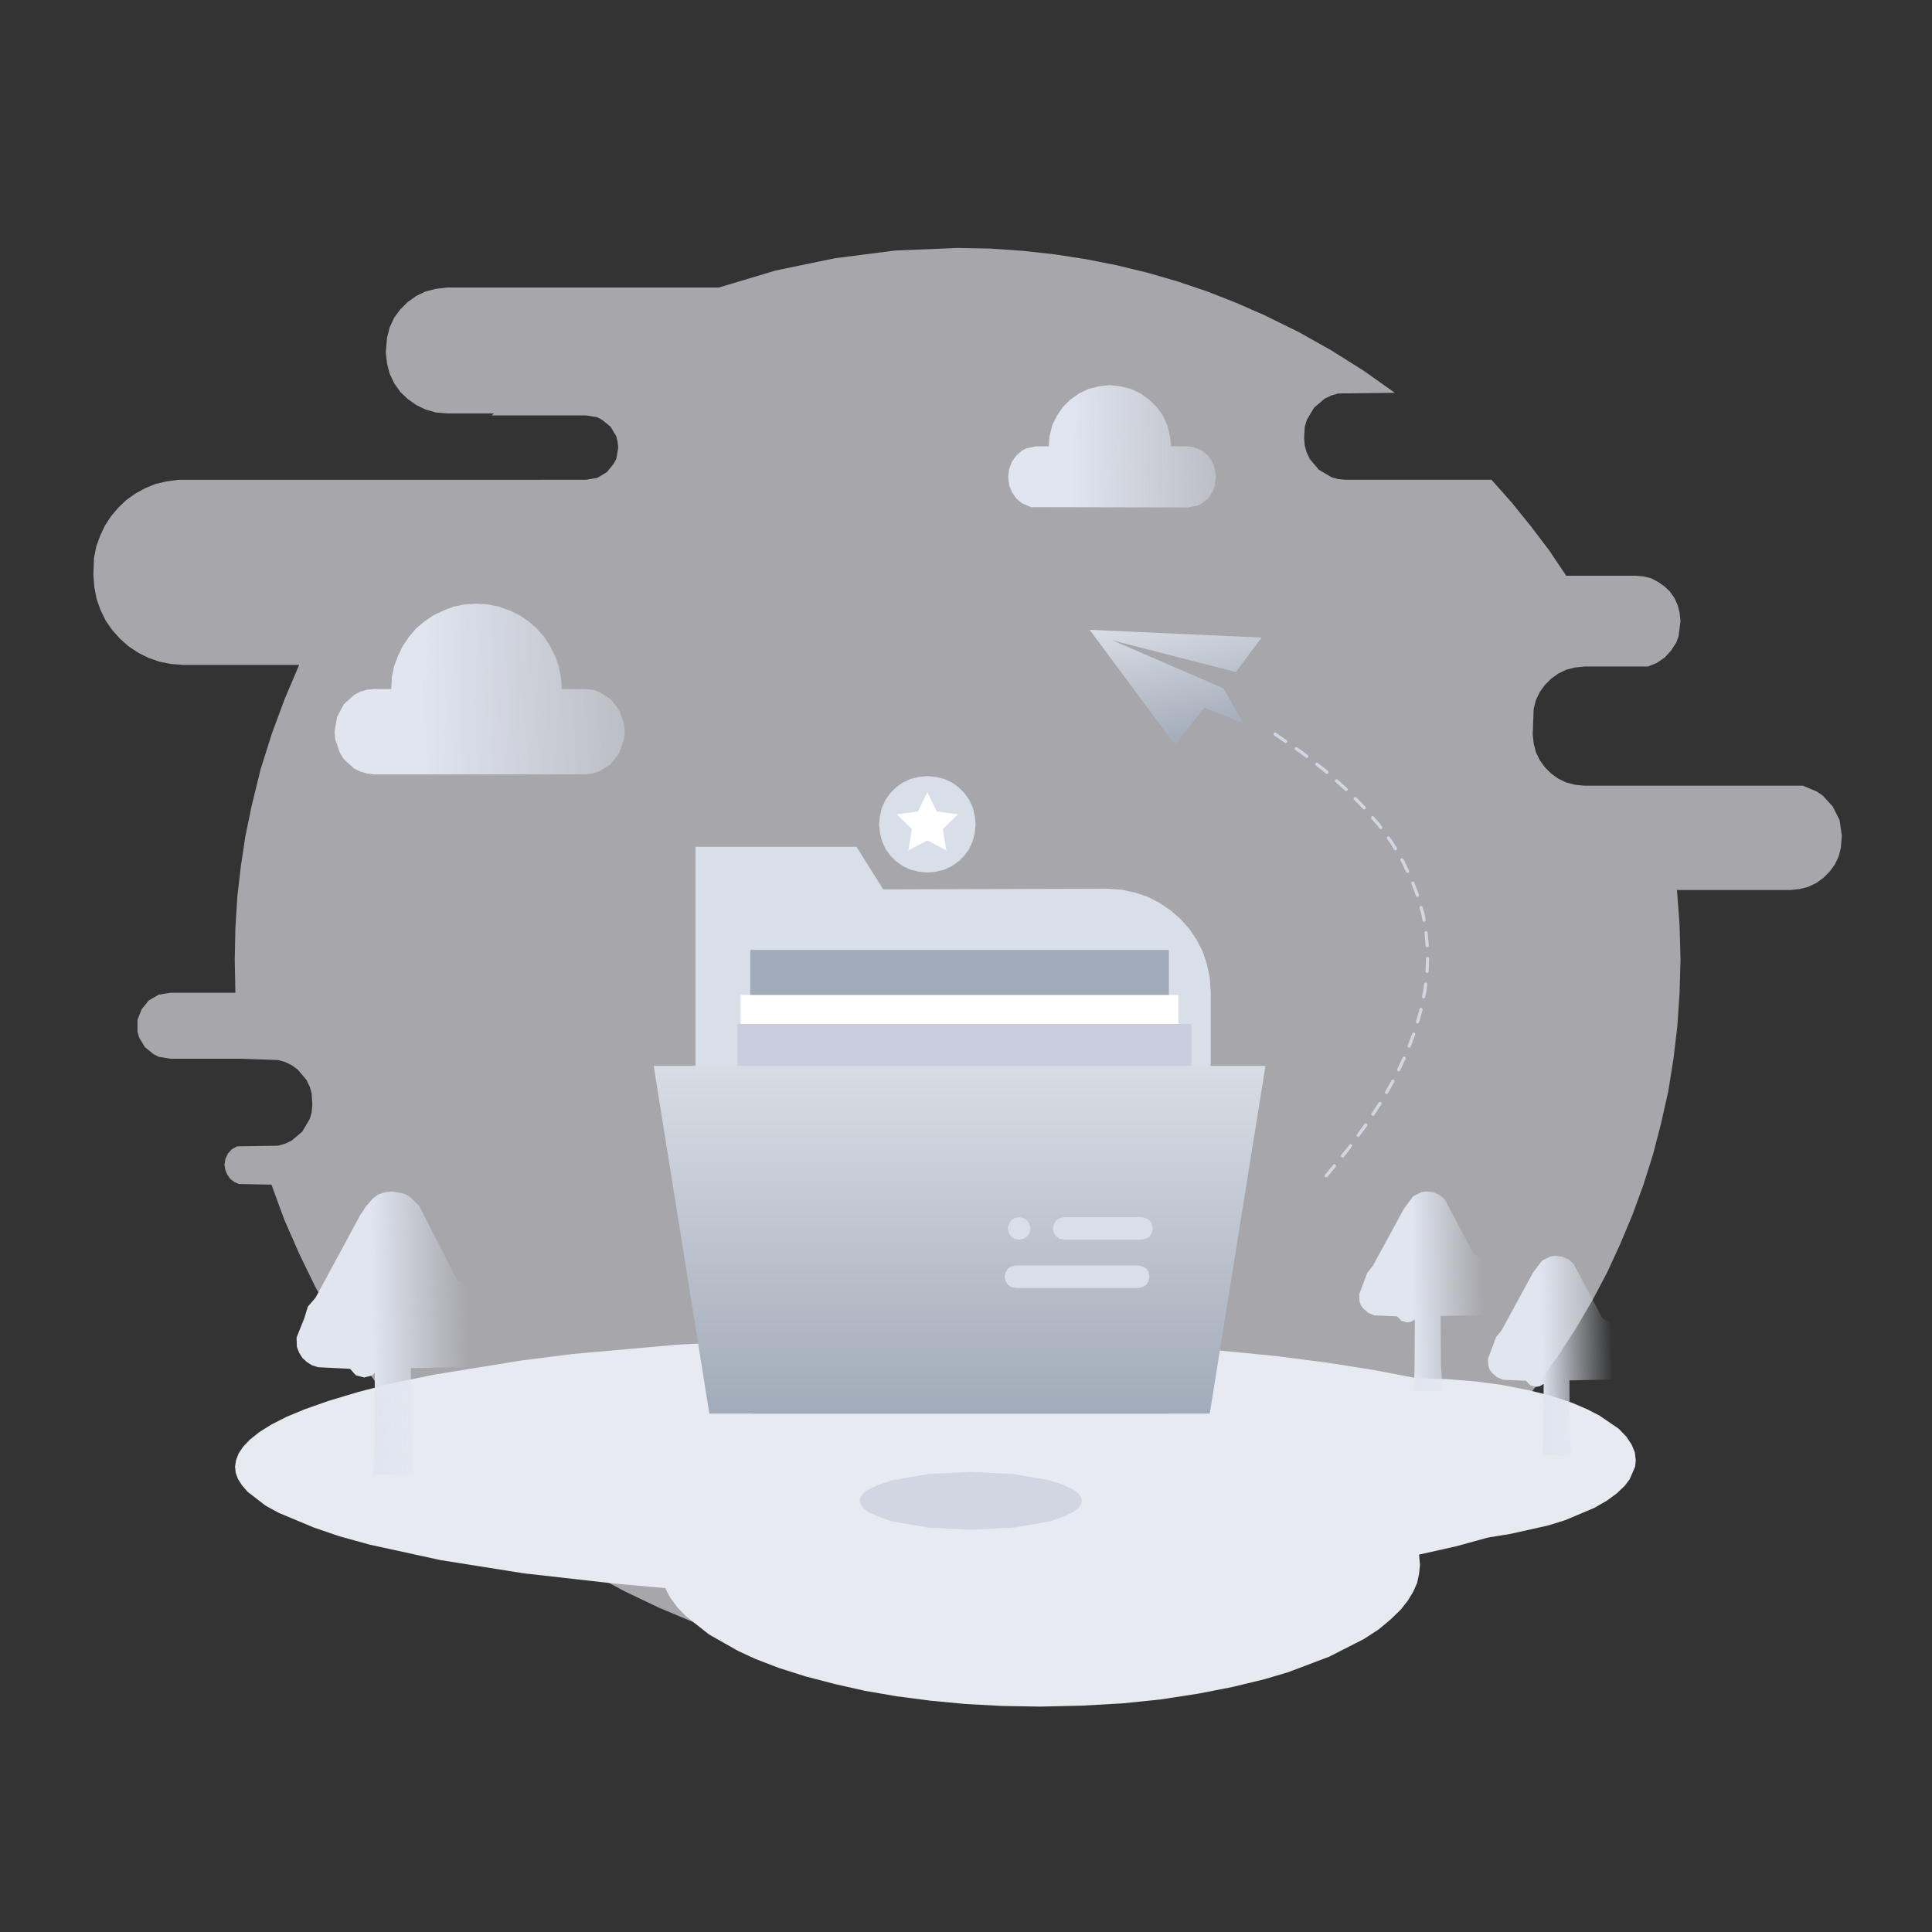 <svg xmlns="http://www.w3.org/2000/svg" viewBox="0 0 600 600">
  <rect x="0" y="0" width="600" height="600" fill="#333333" stroke="none"/>
  <defs>
    <linearGradient y2=".673" y1=".669" x2=".295" x1="1.446" spreadMethod="pad" id="a"
      gradientUnits="objectBoundingBox">
      <stop stop-opacity="0" stop-color="#e0e5ef" offset="0" />
      <stop stop-color="#e0e5ef" offset="1" />
    </linearGradient>
    <linearGradient y2=".673" y1=".669" x2=".295" x1="1.446" spreadMethod="pad" id="b"
      gradientUnits="objectBoundingBox">
      <stop stop-opacity="0" stop-color="#e0e5ef" offset="0" />
      <stop stop-color="#e0e5ef" offset="1" />
    </linearGradient>
    <linearGradient y2="1" y1=".988" x2=".406" x1=".934" spreadMethod="pad" id="c"
      gradientUnits="objectBoundingBox">
      <stop stop-opacity="0" stop-color="#e0e5ef" offset="0" />
      <stop stop-color="#e0e5ef" offset="1" />
    </linearGradient>
    <linearGradient y2="1" y1=".988" x2=".406" x1=".934" spreadMethod="pad" id="d"
      gradientUnits="objectBoundingBox">
      <stop stop-opacity="0" stop-color="#e0e5ef" offset="0" />
      <stop stop-color="#e0e5ef" offset="1" />
    </linearGradient>
    <linearGradient y2="1" y1=".988" x2=".408" x1=".925" spreadMethod="pad" id="e"
      gradientUnits="objectBoundingBox">
      <stop stop-opacity="0" stop-color="#e0e5ef" offset="0" />
      <stop stop-color="#e0e5ef" offset="1" />
    </linearGradient>
    <linearGradient y2="-.269" y1="1" x2=".5" x1=".5" spreadMethod="pad" id="f"
      gradientUnits="objectBoundingBox">
      <stop stop-color="#a2abb9" offset="0" />
      <stop stop-color="#e7eaf0" offset="1" />
    </linearGradient>
    <linearGradient y2="-.29" y1="1" x2=".041" x1=".5" spreadMethod="pad" id="g"
      gradientUnits="objectBoundingBox">
      <stop stop-color="#a2abb9" offset="0" />
      <stop stop-color="#e7eaf0" offset="1" />
    </linearGradient>
  </defs>
  <path fill-rule="evenodd" fill-opacity=".602" fill="#f3f3fa"
    d="m297.4 77 10.2.2 10.1.7 9.9 1.1 9.7 1.5 9.6 1.9 9.5 2.3 9.3 2.7 9.2 3.1 8.9 3.5 8.7 3.8 10.8 5.3 10.3 5.8 10 6.3 9.6 6.8-17.6.2-2.1.6-2.1 1-3.3 2.8-2.3 3.9-.6 2.1-.2 3.4.2 2.4.6 2.1 1 2.1 2.8 3.3 3.9 2.3 2.1.6 2.4.2h45.2l6.3 7.1 5.9 7.3 5.7 7.5 5.3 7.9h21.5l2.5.2 2.4.6 2.1 1.1 2 1.4 1.7 1.6 1.4 2 1 2.2.6 2.3.3 2.6-.6 4.8-.7 1.9-1.6 2.5-2 2.2-2.5 1.7-2.7 1.1H492l-2.9.3-2.7.7-2.5 1.2-2.2 1.6-1.9 1.9-1.6 2.2-1.2 2.5-.7 2.7-.3 7.9.3 2.9.7 2.7 1.2 2.5 1.6 2.2 1.9 1.9 2.2 1.6 2.5 1.2 2.7.7 2.9.3h67.9l4.3 1.8 1.9 1.3 3.1 3.4 2.1 4.2.7 4.8-.3 3.8-.7 2.7-1.2 2.5-1.6 2.2-1.9 1.9-2.2 1.6-2.5 1.2-2.7.7-2.9.3h-35.2l.8 10.7.3 10.9-.3 10.5-.7 10.3-1.2 10.1-1.6 10-2.2 9.8-2.5 9.7-3 9.5-3.4 9.3-3.8 9.1-4.1 8.9-4.6 8.7-5 8.5-5.3 8.2-5.6 7.9-6 7.7-6.4 7.5-6.6 7.1-7 6.8-7.2 6.6-7.6 6.2-7.8 6-8.1 5.5-8.3 5.2-8.6 4.9-8.9 4.5-9 4.2-9.3 3.7-9.4 3.3-9.7 2.9-9.9 2.6-9.9 2-10.1 1.7-10.3 1.1-10.5.7-10.6.3-10-.2-9.8-.6-9.6-1.1-9.5-1.4-9.3-1.8-11.6-2.8-11.3-3.4-10.9-3.9-10.7-4.5-10.5-5-10.2-5.5-9.7-6-9.5-6.4-9.1-7-8.7-7.3-8.4-7.8-7.9-8.2-7.5-8.6-7-8.9-6.6-9.3-6.1-9.7-5.6-10-5-10.3-4.6-10.5-4-10.9-10.1-.2-1.4-.6-1.3-1-.9-1.3-.6-1.4-.3-1.7.3-1.8.8-1.7 1.2-1.3 1.6-.9 12.8-.2 2.1-.6 2.1-1 3.3-2.8 2.3-3.9.6-2.1.2-2.4-.2-3.4-.6-2.1-1-2.1-2.8-3.3-1.8-1.3-2.1-1-2.1-.6-11.4-.4H52.9l-3.6-.6-1.6-.8-2.7-2.2-1.8-3-.5-1.8v-3.7l1.3-3.3 2.2-2.7 3.1-1.8 3.6-.6h20.2l-.2-10.3.2-9.8.6-9.7 1.1-9.5 1.4-9.3 1.9-9.2 2.8-11.5 3.5-11.1 4-10.8 4.5-10.6H57l-3.8-.3-3.7-.7-3.4-1.2-3.2-1.6-3-2-2.7-2.4-2.4-2.7-2-2.9-1.6-3.3L30 186l-.7-3.6-.3-3.9.2-5.3.7-3.5 1.2-3.3 1.5-3.2 1.9-2.9 2.2-2.6 2.5-2.4 2.8-2 3.1-1.7 3.2-1.3 3.4-.8 3.7-.5H182l3.5-.6 3-1.8 2.1-2.6.8-1.5.6-3.5-.2-1.8-.4-1.7-1.8-3-2.6-2.1-1.5-.8-3.5-.6h-29.3l.7-.6h-14.6l-3.4-.3-3.2-.9-2.9-1.4-2.7-1.9-2.3-2.2-1.9-2.7-1.4-3-.8-3.1-.4-3.5.4-4.5.8-3.2 1.4-3 1.9-2.6 2.3-2.3 2.7-1.9 2.9-1.4 3.2-.8 3.4-.4h84.4l17.7-5.3 18.4-3.8 18.7-2.4 19.4-.8Z" />
  <path fill="url(#a)"
    d="M181.8 214h-7.3l-.3-3.7-.7-3.4-1.1-3.2-1.6-3.1-1.8-2.8-2.3-2.6-2.5-2.2-2.8-1.9-3.1-1.5-3.3-1.2-3.4-.7-3.6-.2-3.7.2-3.4.7-3.2 1.2-3.1 1.5-2.8 1.9-2.6 2.2-2.2 2.6-1.9 2.8-1.5 3.1-1.2 3.2-.7 3.4-.2 3.7h-5.4l-2.2.2-2 .6-1.9 1-3.2 2.9-2.1 3.9-.8 4.6.2 2.4 1.5 4.3 1.2 1.9 3.2 2.9 1.9.9 2 .6 2.2.3h65.7l2.2-.3 2-.6 3.6-2.2 2.7-3.5 1.5-4.3.2-2.4-.2-2.4-1.5-4.3-2.7-3.4-3.6-2.3-2-.6-2.2-.2Z" />
  <path fill="url(#b)"
    d="M368.9 138.6h-5.2l-.4-3.4-.8-3.2-1.4-3-1.9-2.6-2.3-2.3-2.7-1.9-2.9-1.4-3.2-.8-3.4-.4-3.5.4-3.2.8-2.9 1.4-2.7 1.9-2.3 2.3-1.8 2.6-1.5 3-.8 3.2-.3 3.4h-3.9l-3 .6-1.4.7-1.7 1.5-1.4 1.9-.9 2.3-.3 2.5.3 2.6.9 2.2 1.4 2 1.7 1.4 2.8 1.2 48.7.1 3.1-.6 1.3-.7 1.8-1.4 1.4-2 .8-2.2.3-2.6-.3-2.5-.9-2.3-1.3-1.9-1.8-1.5-2.8-1.1-1.6-.2Z" />
  <path fill-rule="evenodd" fill="#e7eaf0"
    d="m284.5 415 40.2.7 37.5 2.1 33.8 3.3 16.3 2.1 14.5 2.3 13 2.5 9.5.3 8.8.7 8.3 1.1 8.2 1.6 7.2 1.8 6.3 2.1 4.7 2 3.9 2 6 4.1 2.4 2.5 1.6 2.4 1 2.4.3 2.5-.2 2-1.7 3.9-1.5 2-2.4 2.3-3.1 2.3-4 2.3-9 3.8-5.5 1.7-11.7 2.6-6.8 1.1-9.8 2.7-11.6 2.6.3 3.2-.3 2.8-.6 2.8-1.2 2.7-1.7 2.8-2.2 2.8-3.1 3-3.7 3.1-4.6 3-10.8 5.5-12.7 4.8-7.4 2.2-9.9 2.4L372 526l-11.7 1.8-11.8 1.2-12.4.7-13.1.3-11.8-.2-11.2-.6-10.7-1-10.8-1.4-9.9-1.7-9.3-2.1-9.2-2.4-8.2-2.6-7.3-2.8-5.4-2.5-9-5.1-7.1-5.6-2.8-2.9-2.2-3-1.5-2.9-15.7-1.4-28.3-3.2-25.8-4.1-22-4.8-9.4-2.6-7.9-2.7-11-4.6-4-2.2-5.6-4.3-1.8-2.1-1.2-1.9-.7-1.9-.2-1.9.3-2 .8-2.1 1.4-2.1 2.1-2.2 3-2.4 3.7-2.3L89 440l5.8-2.4 7.1-2.5 9.3-2.8 10.9-2.8 12.8-2.6 27.1-4.4 15.8-2 32.5-2.9 35.9-1.9 38.3-.7Z" />
  <path fill="url(#c)"
    d="m463.3 400.6.7 2.8-.2 1.6-.7 1.5-1.1 1.1-1.4.8-13.2.3.1 14.9.5 8.4h-9l.3-6.3.1-15.9-1.2.7-1.2.2-1.8-.5-1.3-1.4-7.1-.3-1.9-.8-1.5-1.3-.8-1.1-.4-1.2-.1-2.1 2.5-6.7 1.7-2.1 9.8-18 2.8-3.7 2.6-1.3 1.6-.2 2.2.3 1.9.9 1.5 1.3 9 17 2.5 1.5 1.7 2.4.7 3-.3 2.1 1 2.1Z" />
  <path fill="url(#d)"
    d="m503.3 420.6.7 2.8-.2 1.6-.7 1.5-1.1 1.1-1.4.8-13.2.3.1 14.9.5 8.4h-9l.3-6.3.1-15.9-1.2.7-1.2.2-1.8-.5-1.3-1.4-7.1-.3-1.9-.8-1.5-1.3-.8-1.1-.4-1.2-.1-2.1 2.5-6.7 1.7-2.1 9.8-18 2.8-3.7 2.6-1.3 1.6-.2 2.2.3 1.9.9 1.5 1.3 9 17 2.5 1.5 1.7 2.4.7 3-.3 2.1 1 2.1Z" />
  <path fill="url(#e)"
    d="m150 413.4 1 4-.6 3-.7 1.4-1.5 1.6-1.9 1.1-18.7.4.2 21.1.7 12h-12.6l.4-8.9.1-22.7-1 .8-2.3.6-2.6-.7-1.8-2-9.9-.5-1.9-.6-1.6-1-1.4-1.3-1-1.6-.7-1.8-.1-2.9 2.4-6 1.1-3.6L98 403l13.8-25.5 1.9-2.9 2.1-2.4 1.6-1.2 2-.7 2.3-.3 3.9.7 1.7 1 2.8 2.7 12 23.3 1.9.9 1.6 1.2 1.4 1.6 1.1 1.8.7 2 .2 2.2-.5 3 1.5 3Z" />
  <path fill="#d1d6e2"
    d="m336 466.1-.3 1.1-.8 1.2-1.6 1.2-3 1.4-4.4 1.5-11 1.9-13.4.7-13.4-.7-11-1.9-4.4-1.5-3-1.4-1.6-1.2-.8-1.2-.3-1.1.3-1.1.8-1.2 1.6-1.2 3-1.4 4.4-1.5 11-1.9 13.4-.7 13.4.7 11 1.9 4.4 1.5 3 1.4 1.6 1.2.8 1.2.3 1.1Z" />
  <path fill-rule="evenodd" fill="#d9dfe8"
    d="M216 263h50l8.3 13.2 69.6-.2 4.4.3 4.2.9 3.9 1.3 3.7 1.9 3.4 2.3 3.1 2.7 2.7 3 2.3 3.4 1.9 3.7 1.3 3.9.9 4.2.3 4.4v101H216V263Z" />
  <path fill-rule="evenodd" fill="#a2abb9" d="M233 295h130v144H233Z" />
  <path fill-rule="evenodd" fill="#fff" d="M230 309h136v127H230Z" />
  <path fill-rule="evenodd" fill="#c8cede" d="M229 318h141v117H229Z" />
  <path fill="url(#f)" d="M203 331h190l-17.3 108H220.3Z" />
  <path fill-rule="evenodd" fill="#d9dfe8"
    d="m316.5 378 1.4.3 1.1.7.7 1.1.3 1.4-.3 1.4-.7 1.1-1.1.7-1.4.3-1.4-.3-1.1-.7-.7-1.1-.3-1.4.3-1.4.7-1.1 1.1-.7 1.4-.3ZM330.5 378h24l1.4.3 1.1.7.7 1.1.3 1.4-.3 1.4-.7 1.1-1.1.7-1.4.3h-24l-1.4-.3-1.1-.7-.7-1.1-.3-1.4.3-1.4.7-1.1 1.1-.7 1.4-.3ZM315.5 393h38l1.4.3 1.1.7.7 1.1.3 1.4-.3 1.4-.7 1.1-1.1.7-1.4.3h-38l-1.4-.3-1.1-.7-.7-1.1-.3-1.4.3-1.4.7-1.1 1.1-.7 1.4-.3ZM303 256l-.3 2.7-.6 2.5-1.1 2.4-1.5 2.1-1.8 1.8-2.1 1.5-2.4 1.1-2.5.6-2.7.3-2.7-.3-2.5-.6-2.4-1.1-2.1-1.5-1.8-1.8-1.5-2.1-1.1-2.4-.6-2.5-.3-2.7.3-2.7.6-2.5 1.1-2.4 1.5-2.1 1.8-1.8 2.1-1.5 2.4-1.1 2.5-.6 2.7-.3 2.7.3 2.5.6 2.4 1.1 2.1 1.5 1.8 1.8 1.5 2.1 1.1 2.4.6 2.5.3 2.7Z" />
  <path fill-rule="evenodd" fill="#fff"
    d="m288 261-5.9 3.1 1.1-6.6-4.7-4.6 6.6-.9 2.9-6 2.9 6 6.6.9-4.7 4.6 1.1 6.6Z" />
  <path fill="url(#g)"
    d="m374 219.8-9.1 11.5-26.5-35.7 53.4 2.4-8 10.7-38.2-9.8 34.4 14.9 6.1 10.8Z" />
  <path stroke-linecap="round" stroke-dasharray="4 4" stroke="#d1d6e2" fill="none"
    d="m396 228 8.3 5.7 7.3 5.7 6.4 5.7 5.5 5.6 4.8 5.6 4 5.5 3.3 5.6 2.7 5.6 2.1 5.6 1.6 5.6.9 5.7.5 5.8-.2 6-.7 6-1.3 6.3-1.9 6.5-2.6 6.8-3.3 7-4.1 7.3-5 7.6-5.9 8-6.9 8.4"
    data-follow-stroke="#d1d6e2" />
</svg>